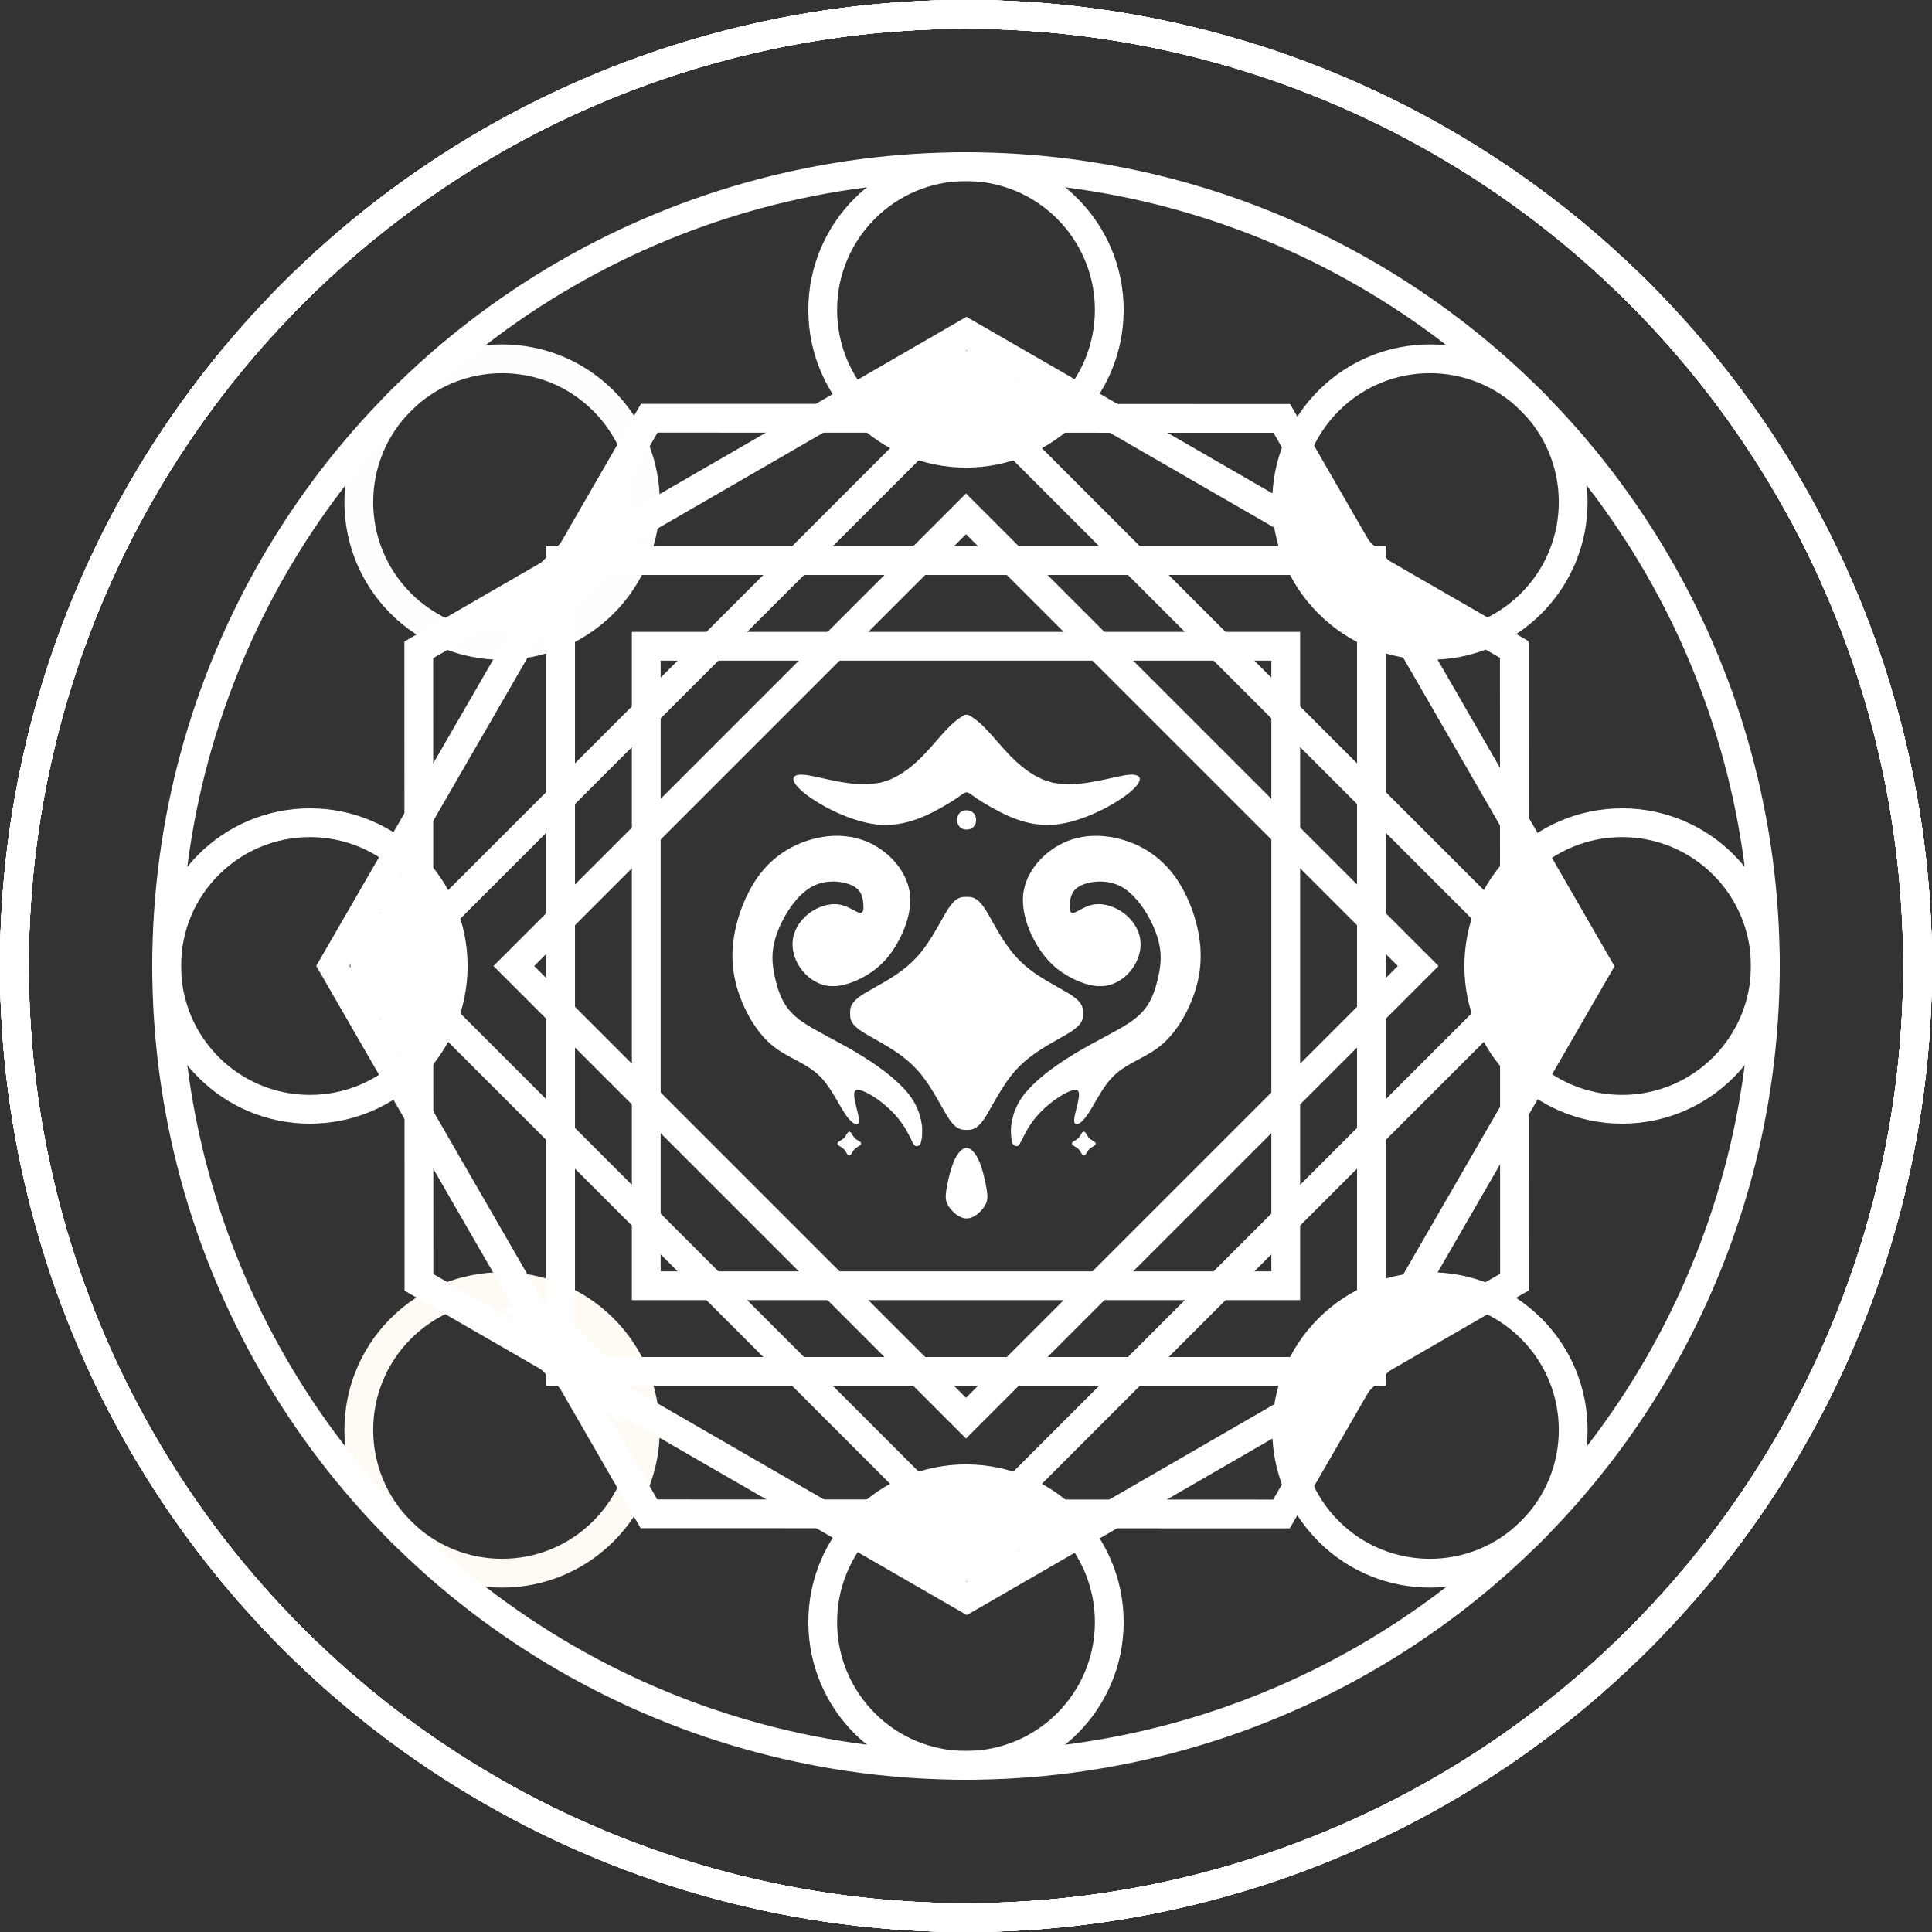<?xml version="1.0" encoding="UTF-8" standalone="no"?>
<!-- Created with Inkscape (http://www.inkscape.org/) -->

<svg
   width="1208.476"
   height="1208.476"
   viewBox="0 0 319.743 319.743"
   version="1.1"
   id="svg1"
   sodipodi:docname="magic-circle.svg"
   inkscape:version="1.3.2 (091e20e, 2023-11-25, custom)"
   xml:space="preserve"
   inkscape:export-filename="magic-circle.png"
   inkscape:export-xdpi="96"
   inkscape:export-ydpi="96"
   xmlns:inkscape="http://www.inkscape.org/namespaces/inkscape"
   xmlns:sodipodi="http://sodipodi.sourceforge.net/DTD/sodipodi-0.dtd"
   xmlns="http://www.w3.org/2000/svg"
   xmlns:svg="http://www.w3.org/2000/svg"><rect x="0" y="0" width="319.743" height="319.743" fill="#333333" stroke="none"/><sodipodi:namedview
     id="namedview1"
     pagecolor="#505050"
     bordercolor="#eeeeee"
     borderopacity="1"
     inkscape:showpageshadow="true"
     inkscape:pageopacity="0"
     inkscape:pagecheckerboard="true"
     inkscape:deskcolor="#505050"
     inkscape:document-units="px"
     inkscape:clip-to-page="false"
     labelstyle="default"
     inkscape:zoom="0.25"
     inkscape:cx="282"
     inkscape:cy="210"
     inkscape:window-width="1856"
     inkscape:window-height="1057"
     inkscape:window-x="-8"
     inkscape:window-y="-8"
     inkscape:window-maximized="1"
     inkscape:current-layer="layer3" /><defs
     id="defs1" /><g
     inkscape:groupmode="layer"
     id="layer3"
     inkscape:label="Layer 3"
     transform="translate(-94.129,-94.129)"><g
       style="fill:#ffffff;fill-opacity:1"
       id="g46"
       transform="matrix(0.098,0,0,0.098,203.919,203.902)"><path
         d="m 509.393,87.088 c -3.651,1.399 -12.966,7.68 -18.371,12.373 -7.822,6.779 -16.569,16.024 -30.341,31.976 -18.133,21.002 -29.155,32.237 -42.074,42.809 -5.333,4.362 -7.798,6.187 -13.606,10.027 -6.447,4.266 -7.798,5.025 -14.601,8.438 l -7.49,3.746 -8.344,2.631 -8.32,2.631 -8.486,1.161 -8.486,1.162 -8.794,0.166 c -8.77,0.142 -8.818,0.142 -18.015,-0.711 -15.858,-1.446 -27.638,-3.532 -56.628,-9.98 -17.493,-3.911 -23.585,-4.978 -29.985,-5.357 -4.243,-0.237 -4.883,-0.213 -7.704,0.237 -2.963,0.451 -3.176,0.522 -5.191,1.731 l -2.11,1.28 -0.782,1.801 -0.758,1.802 0.521,2.37 c 0.427,2.062 0.711,2.702 2.205,5.191 5.997,9.979 23.158,23.656 46.317,36.883 21.262,12.16 43.923,21.689 65.493,27.544 8.225,2.228 9.79,2.583 17.683,3.911 8.438,1.422 8.865,1.469 16.711,1.872 7.988,0.403 8.154,0.403 16,-0.118 7.087,-0.45 8.723,-0.64 15.052,-1.707 19.342,-3.318 38.945,-10.477 60.918,-22.258 18.11,-9.694 29.132,-16.426 41.245,-25.149 2.749,-1.991 5.855,-4.03 6.921,-4.575 1.731,-0.853 2.134,-0.972 3.627,-0.972 1.493,0 1.896,0.119 3.627,0.972 1.09,0.545 4.527,2.821 7.656,5.049 9.15,6.613 17.754,12.041 29.724,18.75 23.514,13.226 39.704,20.266 57.482,25.054 10.501,2.821 18.56,4.149 29.25,4.836 7.846,0.521 7.965,0.521 16.119,0.095 8.012,-0.403 8.391,-0.451 16.616,-1.825 7.419,-1.28 9.458,-1.731 17.304,-3.817 11.591,-3.129 22.969,-7.111 35.2,-12.373 34.986,-15.005 68.077,-37.381 76.966,-52.006 1.493,-2.465 1.754,-3.081 2.204,-5.191 l 0.522,-2.394 -0.759,-1.849 -0.782,-1.873 -2.157,-1.28 c -2.062,-1.209 -2.299,-1.28 -5.31,-1.754 -2.868,-0.45 -3.508,-0.474 -7.751,-0.237 -7.087,0.403 -12.634,1.422 -35.437,6.566 -21.665,4.883 -36.456,7.419 -51.271,8.771 l -9.292,0.853 -8.841,-0.166 -8.818,-0.142 -8.32,-1.138 -8.344,-1.162 -8.13,-2.583 -8.154,-2.608 -7.467,-3.65 c -7.016,-3.461 -7.917,-3.959 -14.815,-8.533 -6.186,-4.077 -8.391,-5.713 -13.985,-10.311 -12.895,-10.596 -23.656,-21.595 -42.43,-43.331 -15.929,-18.489 -26.287,-28.989 -34.82,-35.318 -3.911,-2.892 -9.624,-6.637 -11.71,-7.633 -1.588,-0.758 -2.086,-0.877 -3.84,-0.948 -1.28,-0.047 -2.323,0.047 -2.844,0.261 z"
         fill="#ffffff"
         id="path1-1"
         style="fill:#ffffff;fill-opacity:1" /><path
         d="m 509.392,248.32 c -5.499,0.972 -9.244,3.532 -11.425,7.846 -1.469,2.845 -1.944,4.978 -1.944,8.367 0,5.026 1.399,8.605 4.599,11.876 1.967,1.991 3.484,2.892 6.4,3.793 2.441,0.758 7.348,0.782 9.837,0.047 5.547,-1.612 9.292,-5.57 10.69,-11.212 0.593,-2.418 0.593,-6.85 -0.023,-9.007 -1.731,-6.092 -5.357,-9.79 -11.023,-11.259 -1.469,-0.38 -5.925,-0.664 -7.111,-0.451 z"
         fill="#ffffff"
         id="path2"
         style="fill:#ffffff;fill-opacity:1" /><path
         d="m 279.585,291.911 c -25.102,2.299 -50.916,10.904 -72.32,24.107 -15.597,9.623 -29.345,21.712 -41.15,36.172 -20.1,24.651 -36.314,59.733 -44.278,95.81 -8.154,37.025 -6.756,71.111 4.361,105.837 10.691,33.375 29.251,64.759 50.086,84.67 12.326,11.757 21.926,18.133 47.36,31.478 26.145,13.701 38.092,22.827 50.039,38.163 6.684,8.581 12.871,18.276 23.324,36.504 8.083,14.127 12.208,20.338 17.043,25.671 4.077,4.527 8.154,7.443 11.022,7.941 3.224,0.545 4.836,-1.043 5.144,-5.049 0.285,-3.911 -0.545,-8.486 -4.148,-22.874 -3.39,-13.606 -4.314,-19.319 -3.84,-23.728 0.284,-2.512 0.498,-3.01 2.204,-5.025 0.593,-0.687 0.901,-0.806 2.631,-1.114 1.968,-0.332 1.968,-0.332 5.334,0.474 10.501,2.513 28.018,13.156 43.306,26.288 11.686,10.05 21.12,20.574 29.085,32.497 4.409,6.614 7.633,12.326 11.947,21.168 4.859,9.932 5.357,10.809 6.992,12.586 1.517,1.66 2.418,2.039 4.362,1.849 3.129,-0.284 5.309,-1.943 6.423,-4.859 0.664,-1.778 1.541,-6.068 1.991,-9.884 0.522,-4.291 0.735,-13.274 0.38,-16.83 -0.166,-1.564 -0.332,-3.484 -0.403,-4.267 -0.071,-0.782 -0.593,-3.769 -1.185,-6.637 -4.101,-20.338 -12.848,-37.001 -28.279,-53.807 -17.422,-19.011 -44.776,-39.988 -78.72,-60.397 -12.847,-7.728 -24.273,-14.104 -49.659,-27.662 -21.073,-11.283 -30.862,-16.877 -39.941,-22.827 -25.884,-16.996 -38.566,-34.442 -47.028,-64.759 -8.391,-30.032 -9.6,-50.512 -4.267,-72.651 6.898,-28.658 26.43,-62.744 46.483,-81.115 12.516,-11.448 24.723,-17.635 39.775,-20.124 5.807,-0.972 15.218,-1.209 21.215,-0.569 12.918,1.375 23.893,5.096 30.672,10.382 7.183,5.618 10.454,12.374 11.876,24.463 0.521,4.219 0.569,10.903 0.142,12.681 -0.687,2.797 -1.896,4.338 -3.911,4.978 -1.967,0.64 -4.551,-0.261 -11.046,-3.816 -11.378,-6.235 -17.161,-8.629 -24.415,-10.051 -4.432,-0.877 -11.046,-1.09 -15.786,-0.474 -17.802,2.252 -35.248,11.568 -47.384,25.316 -14.317,16.213 -19.745,35.413 -15.55,55.04 5.405,25.126 24.486,46.957 47.811,54.732 6.589,2.18 11.709,2.986 19.176,2.986 7.064,0 13.179,-0.829 20.385,-2.749 24.462,-6.543 49.588,-21.547 66.299,-39.609 20.409,-22.092 36.291,-53.405 41.672,-82.205 1.043,-5.594 1.256,-7.277 1.706,-13.44 l 0.498,-7.04 -0.498,-6.826 c -0.474,-6.732 -0.498,-6.922 -1.92,-13.18 -1.351,-5.902 -1.635,-6.826 -3.935,-12.681 -2.157,-5.571 -2.868,-7.04 -5.76,-12.255 -8.58,-15.431 -20.93,-29.037 -36.337,-40.083 -18.489,-13.25 -39.254,-20.978 -62.365,-23.182 -8.438,-0.83 -17.801,-0.83 -26.619,-0.024 z"
         fill="#ffffff"
         id="path3-5"
         style="fill:#ffffff;fill-opacity:1" /><path
         d="m 716.326,292.03 c -22.424,2.37 -42.762,10.05 -60.777,22.898 -15.454,11.022 -27.946,24.794 -36.527,40.272 -2.868,5.168 -3.603,6.732 -5.736,12.208 -2.3,5.949 -2.513,6.637 -3.959,13.037 -1.517,6.684 -1.541,6.826 -1.944,13.131 -0.379,6.092 -0.379,6.709 0.024,12.919 0.569,8.794 2.086,17.375 4.741,26.785 8.107,28.587 25.339,57.434 45.511,76.255 19.579,18.252 49.185,32.735 72.178,35.319 3.84,0.426 11.662,0.426 15.289,-0.024 28.017,-3.366 53.309,-27.899 59.472,-57.719 2.157,-10.382 1.565,-21.049 -1.659,-30.933 -4.717,-14.317 -15.668,-28.065 -29.606,-37.144 -9.742,-6.352 -20.978,-10.524 -32.118,-11.946 -4.623,-0.569 -11.544,-0.356 -15.645,0.474 -7.111,1.469 -12.776,3.745 -22.352,9.007 -8.557,4.693 -10.928,5.57 -13.109,4.883 -3.271,-1.043 -4.503,-5.31 -3.887,-13.63 0.877,-12.397 3.295,-19.413 8.628,-25.173 6.685,-7.206 18.868,-12.089 34.276,-13.701 5.997,-0.64 15.407,-0.403 21.215,0.569 16.45,2.702 29.7,9.885 43.14,23.372 16.854,16.901 32.711,43.804 40.605,68.859 8.13,25.814 7.609,48.498 -1.873,81.897 -8.675,30.53 -21.262,47.715 -47.384,64.734 -9.315,6.092 -19.366,11.805 -41.6,23.68 -30.459,16.261 -44.966,24.581 -61.985,35.485 -27.141,17.398 -49.209,35.034 -64.118,51.295 -10.288,11.188 -16.925,21.143 -22.021,33.09 -1.375,3.224 -2.513,5.926 -2.513,6.045 0,0.094 -0.64,2.228 -1.398,4.74 -1.731,5.547 -3.437,13.914 -3.935,19.129 -0.664,7.088 -0.403,15.265 0.735,22.116 0.877,5.333 1.659,7.585 3.271,9.268 2.038,2.181 5.855,2.821 7.988,1.327 1.659,-1.138 3.105,-3.603 7.941,-13.345 6.613,-13.393 10.951,-20.551 18.204,-30.009 10.406,-13.558 24.937,-26.904 40.794,-37.499 10.146,-6.779 19.011,-11.212 25.411,-12.753 l 3.366,-0.806 2.086,0.356 c 1.137,0.213 2.086,0.379 2.109,0.403 0,0.024 0.522,0.711 1.138,1.517 1.09,1.446 1.138,1.564 1.399,3.911 0.545,4.551 -0.403,10.501 -3.983,24.723 -3.366,13.298 -4.195,17.967 -3.982,21.807 0.19,2.963 0.972,4.552 2.584,5.192 4.812,1.943 13.392,-5.429 22.115,-19.035 2.537,-3.911 5.239,-8.485 12.113,-20.408 20.717,-35.935 32.735,-48.403 61.985,-64.403 2.868,-1.565 6.708,-3.627 8.533,-4.575 20.125,-10.525 29.962,-16.664 39.704,-24.818 21.547,-17.991 40.344,-46.151 52.978,-79.36 14.744,-38.756 17.422,-76.16 8.415,-117.262 -6.637,-30.246 -19.414,-60.563 -35.39,-83.959 -18.56,-27.212 -43.733,-47.786 -73.458,-60.065 -25.102,-10.382 -52.574,-14.696 -76.989,-12.136 z"
         fill="#ffffff"
         id="path4"
         style="fill:#ffffff;fill-opacity:1" /><path
         d="m 505.837,394.667 c -6.756,0.877 -12.231,4.172 -18.11,10.88 -4.622,5.262 -8.51,11.283 -17.161,26.69 -12.445,22.187 -17.351,30.365 -24.486,40.818 -14.91,21.855 -30.104,37.049 -51.959,51.959 -9.955,6.779 -19.271,12.42 -36.195,21.878 -10.667,5.973 -13.962,7.87 -18.489,10.619 -14.317,8.723 -21.523,16.427 -23.609,25.245 -0.664,2.773 -0.664,13.772 0,16.592 1.683,7.23 6.542,13.346 16.142,20.196 5.096,3.65 11.852,7.68 27.733,16.545 44.706,24.984 65.683,42.69 86.329,72.842 7.111,10.406 12.634,19.603 25.245,42.003 5.902,10.453 9.197,15.857 12.349,20.266 6.732,9.411 12.682,14.222 19.698,16.024 4.125,1.043 12.705,1.114 17.043,0.095 7.088,-1.636 13.25,-6.59 20.053,-16.119 3.769,-5.286 6.922,-10.501 15.479,-25.789 23.372,-41.766 38.566,-61.227 62.175,-79.645 12.468,-9.742 25.292,-17.92 48.592,-30.981 10.24,-5.736 13.061,-7.371 17.897,-10.334 14.743,-9.008 21.641,-16.309 23.609,-24.984 0.379,-1.73 0.45,-2.939 0.45,-8.415 -0.024,-5.736 -0.071,-6.613 -0.522,-8.415 -1.848,-7.324 -6.826,-13.511 -16.308,-20.266 -5.143,-3.698 -10.263,-6.756 -24.889,-14.934 -30.269,-16.924 -45.653,-27.259 -60.136,-40.415 -16.427,-14.933 -30.957,-34.654 -48,-65.185 -6.471,-11.615 -11.093,-19.698 -13.345,-23.372 -8.913,-14.53 -16.19,-21.333 -24.984,-23.371 -1.778,-0.403 -3.081,-0.498 -7.609,-0.569 -2.986,-0.024 -6.139,0.023 -6.992,0.142 z"
         fill="#ffffff"
         id="path5"
         style="fill:#ffffff;fill-opacity:1" /><path
         d="m 313.055,791.206 c -1.043,0.237 -2.181,1.541 -3.864,4.504 -3.176,5.594 -4.812,7.229 -10.406,10.453 -3.2,1.849 -3.65,2.181 -4.314,3.271 -0.64,1.043 -0.687,2.157 -0.166,3.248 0.45,0.971 1.185,1.54 4.243,3.294 5.784,3.343 7.396,5.026 11.236,11.71 1.754,3.01 3.034,3.887 5.001,3.366 1.161,-0.308 2.204,-1.47 3.793,-4.267 3.366,-5.949 4.717,-7.3 10.714,-10.832 1.659,-0.972 3.342,-2.134 3.721,-2.584 1.351,-1.517 1.185,-3.745 -0.332,-5.001 -0.426,-0.356 -1.896,-1.28 -3.247,-2.063 -4.883,-2.773 -7.111,-4.812 -9.434,-8.652 -2.726,-4.503 -3.532,-5.688 -4.077,-6.02 -0.688,-0.427 -1.991,-0.64 -2.868,-0.427 z"
         fill="#ffffff"
         id="path6"
         style="fill:#ffffff;fill-opacity:1" /><path
         d="m 708.622,791.324 c -1.043,0.474 -1.541,1.091 -3.556,4.504 -3.271,5.57 -4.74,7.016 -10.666,10.501 -3.579,2.109 -4.385,2.963 -4.385,4.575 0,1.943 0.877,2.844 5.238,5.333 5.002,2.868 6.945,4.835 9.813,9.837 2.063,3.603 2.94,4.646 4.172,4.978 2.134,0.569 3.319,-0.332 5.547,-4.267 3.224,-5.689 5.191,-7.68 10.761,-10.809 3.058,-1.73 4.196,-2.749 4.409,-3.982 0.403,-2.062 -0.592,-3.39 -4.053,-5.333 -6.068,-3.414 -7.704,-5.002 -10.975,-10.691 -1.659,-2.844 -2.583,-4.1 -3.342,-4.503 -0.735,-0.38 -2.252,-0.475 -2.963,-0.143 z"
         fill="#ffffff"
         id="path7"
         style="fill:#ffffff;fill-opacity:1" /><path
         d="m 509.843,818.608 c -4.48,0.9 -9.34,5.096 -13.606,11.733 -6.756,10.501 -12.469,27.638 -16.806,50.299 -2.892,15.028 -3.271,21.333 -1.683,27.639 2.37,9.363 12.563,21.096 22.755,26.192 8.107,4.054 14.91,4.054 22.993,0 4.717,-2.37 7.964,-4.835 12.373,-9.41 2.702,-2.773 5.191,-5.95 6.756,-8.557 5.072,-8.534 5.641,-14.246 2.915,-30.341 -2.346,-13.795 -6.115,-28.918 -9.695,-38.755 -6.162,-16.925 -14.174,-27.378 -22.068,-28.824 -1.991,-0.379 -1.967,-0.379 -3.934,0.024 z"
         fill="#ffffff"
         id="path8"
         style="fill:#ffffff;fill-opacity:1" /></g></g><g
     inkscape:groupmode="layer"
     id="layer2"
     inkscape:label="Layer 2"
     transform="translate(-94.129,-94.129)"><g
       id="g45"
       inkscape:label="circle-4.5"
       transform="rotate(-45,254,254)"><path
         id="path44"
         style="opacity:1;fill:#ffffff;fill-opacity:1;stroke:#ffffff;stroke-width:2.855;stroke-dasharray:none;stroke-opacity:1"
         d="m 246.66,158.502 -8.753,0.066 2.58,4.135 h 6.941 v 4.952 h 13.144 v -4.952 h 6.941 l 4.305,-4.724 -10.478,0.524 z"
         inkscape:label="filler"
         sodipodi:nodetypes="ccccccccccc" /><circle
         style="fill:none;fill-opacity:1;stroke:#fffefc;stroke-width:4.763;stroke-dasharray:none;stroke-opacity:1"
         id="circle45"
         cx="254"
         cy="145.421"
         r="23.713"
         inkscape:label="circle" /></g><g
       id="g36"
       inkscape:label="circle-4"
       transform="rotate(-90,254,254)"><path
         id="path35"
         style="opacity:1;fill:#ffffff;fill-opacity:1;stroke:#ffffff;stroke-width:2.855;stroke-dasharray:none;stroke-opacity:1"
         d="m 246.66,153.55 v 4.952 h -6.173 v 4.201 h 6.941 v 4.952 h 13.144 v -4.952 h 6.941 v -4.201 h -6.173 v -4.952 z"
         inkscape:label="filler" /><circle
         style="fill:none;fill-opacity:1;stroke:#ffffff;stroke-width:4.763;stroke-dasharray:none;stroke-opacity:1"
         id="circle36"
         cx="254"
         cy="145.421"
         r="23.713"
         inkscape:label="circle" /></g><g
       id="g43"
       inkscape:label="circle-3.5"
       transform="rotate(-135,254,254)"><path
         id="path42"
         style="opacity:1;fill:#ffffff;fill-opacity:1;stroke:#fffaf3;stroke-width:2.855;stroke-dasharray:none;stroke-opacity:1"
         d="m 246.66,158.502 -8.753,0.066 2.58,4.135 h 6.941 v 4.952 h 13.144 v -4.952 h 6.941 l 4.305,-4.724 -10.478,0.524 z"
         inkscape:label="filler"
         sodipodi:nodetypes="ccccccccccc" /><circle
         style="fill:none;fill-opacity:1;stroke:#fffaf3;stroke-width:4.763;stroke-dasharray:none;stroke-opacity:1"
         id="circle43"
         cx="254"
         cy="145.421"
         r="23.713"
         inkscape:label="circle" /></g><g
       id="g35"
       inkscape:label="circle-3"
       transform="rotate(180,254,254)"><path
         id="path34"
         style="opacity:1;fill:#ffffff;fill-opacity:1;stroke:#ffffff;stroke-width:2.855;stroke-dasharray:none;stroke-opacity:1"
         d="m 246.66,153.55 v 4.952 h -6.173 v 4.201 h 6.941 v 4.952 h 13.144 v -4.952 h 6.941 v -4.201 h -6.173 v -4.952 z"
         inkscape:label="filler" /><circle
         style="fill:none;fill-opacity:1;stroke:#ffffff;stroke-width:4.763;stroke-dasharray:none;stroke-opacity:1"
         id="circle34"
         cx="254"
         cy="145.421"
         r="23.713"
         inkscape:label="circle" /></g><g
       id="g41"
       inkscape:label="circle-2.5"
       transform="rotate(135,254,254)"><path
         id="path41"
         style="opacity:1;fill:#ffffff;fill-opacity:1;stroke:#ffffff;stroke-width:2.855;stroke-dasharray:none;stroke-opacity:1"
         d="m 246.66,158.502 -8.753,0.066 2.58,4.135 h 6.941 v 4.952 h 13.144 v -4.952 h 6.941 l 4.305,-4.724 -10.478,0.524 z"
         inkscape:label="filler"
         sodipodi:nodetypes="ccccccccccc" /><circle
         style="fill:none;fill-opacity:1;stroke:#ffffff;stroke-width:4.763;stroke-dasharray:none;stroke-opacity:1"
         id="circle41"
         cx="254"
         cy="145.421"
         r="23.713"
         inkscape:label="circle" /></g><g
       id="g33"
       inkscape:label="circle-2"
       transform="rotate(90,254,254)"><path
         id="rect31"
         style="opacity:1;fill:#ffffff;fill-opacity:1;stroke:#ffffff;stroke-width:2.855;stroke-dasharray:none;stroke-opacity:1"
         d="m 246.66,153.55 v 4.952 h -6.173 v 4.201 h 6.941 v 4.952 h 13.144 v -4.952 h 6.941 v -4.201 h -6.173 v -4.952 z"
         inkscape:label="filler" /><circle
         style="fill:none;fill-opacity:1;stroke:#ffffff;stroke-width:4.763;stroke-dasharray:none;stroke-opacity:1"
         id="path3-1-7"
         cx="254"
         cy="145.421"
         r="23.713"
         inkscape:label="circle" /></g><g
       id="g34"
       inkscape:label="circle-1.5"
       transform="rotate(45,254,254)"><path
         id="path33"
         style="opacity:1;fill:#ffffff;fill-opacity:1;stroke:#ffffff;stroke-width:2.855;stroke-dasharray:none;stroke-opacity:1"
         d="m 246.66,158.502 -8.753,0.066 2.58,4.135 h 6.941 v 4.952 h 13.144 v -4.952 h 6.941 l 4.305,-4.724 -10.478,0.524 z"
         inkscape:label="filler"
         sodipodi:nodetypes="ccccccccccc" /><circle
         style="fill:none;fill-opacity:1;stroke:#ffffff;stroke-width:4.763;stroke-dasharray:none;stroke-opacity:1"
         id="circle33"
         cx="254"
         cy="145.421"
         r="23.713"
         inkscape:label="circle" /></g><g
       id="g38"
       inkscape:label="circle-1"><path
         id="path37"
         style="opacity:1;fill:#ffffff;fill-opacity:1;stroke:#ffffff;stroke-width:2.855;stroke-dasharray:none;stroke-opacity:1"
         d="m 246.66,153.55 v 4.952 h -6.173 v 4.201 h 6.941 v 4.952 h 13.144 v -4.952 h 6.941 v -4.201 h -6.173 v -4.952 z"
         inkscape:label="filler" /><circle
         style="fill:none;fill-opacity:1;stroke:#ffffff;stroke-width:4.763;stroke-dasharray:none;stroke-opacity:1"
         id="circle38"
         cx="254"
         cy="145.421"
         r="23.713"
         inkscape:label="circle" /></g></g><g
     inkscape:label="Layer 1"
     inkscape:groupmode="layer"
     id="layer1"
     transform="translate(-94.129,-94.129)"><rect
       style="opacity:1;fill:none;stroke:#ffffff;stroke-width:4.763;stroke-dasharray:none;stroke-opacity:1"
       id="rect1"
       width="105.833"
       height="105.833"
       x="-52.917"
       y="-412.127"
       inkscape:label="inner-rect"
       transform="rotate(135)" /><rect
       style="fill:none;stroke:#ffffff;stroke-width:4.763;stroke-dasharray:none;stroke-opacity:1"
       id="rect1-3"
       width="134.191"
       height="134.191"
       x="-67.095"
       y="-426.306"
       inkscape:label="outer-rect"
       transform="rotate(135)" /><rect
       style="fill:none;stroke:#ffffff;stroke-width:4.763;stroke-dasharray:none;stroke-opacity:1"
       id="rect1-4"
       width="105.833"
       height="105.833"
       x="201.083"
       y="201.083"
       inkscape:label="inner-rect" /><rect
       style="fill:none;stroke:#ffffff;stroke-width:4.763;stroke-dasharray:none;stroke-opacity:1"
       id="rect1-3-9"
       width="134.191"
       height="134.191"
       x="186.905"
       y="186.905"
       inkscape:label="outer-rect" /><path
       sodipodi:type="star"
       style="opacity:1;fill:none;fill-opacity:1;stroke:#ffffff;stroke-width:2.595;stroke-dasharray:none;stroke-opacity:1"
       id="path1"
       inkscape:flatsided="true"
       sodipodi:sides="6"
       sodipodi:cx="161.09059"
       sodipodi:cy="127.63066"
       sodipodi:r1="57.043182"
       sodipodi:r2="5.7043185"
       sodipodi:arg1="1.5707963"
       sodipodi:arg2="2.0943951"
       inkscape:rounded="0"
       inkscape:randomized="0"
       d="m 161.091,184.674 -49.401,-28.522 0,-57.043 49.401,-28.522 49.401,28.522 0,57.043 z"
       transform="matrix(1.589,0.918,-0.918,1.589,115.086,-96.67)"
       inkscape:label="hexa-2" /><path
       sodipodi:type="star"
       style="fill:none;fill-opacity:1;stroke:#ffffff;stroke-width:2.595;stroke-dasharray:none;stroke-opacity:1"
       id="path1-9"
       inkscape:flatsided="true"
       sodipodi:sides="6"
       sodipodi:cx="161.09059"
       sodipodi:cy="127.63066"
       sodipodi:r1="57.043182"
       sodipodi:r2="5.7043185"
       sodipodi:arg1="1.5707963"
       sodipodi:arg2="2.0943951"
       inkscape:rounded="0"
       inkscape:randomized="0"
       d="m 161.091,184.674 -49.401,-28.522 0,-57.043 49.401,-28.522 49.401,28.522 0,57.043 z"
       transform="matrix(0.918,1.589,-1.589,0.918,309.031,-119.146)"
       inkscape:label="hexa-1" /><circle
       style="opacity:1;fill:none;stroke:#ffffff;stroke-width:4.763;stroke-dasharray:none;stroke-opacity:1"
       id="path3"
       cx="254"
       cy="254"
       r="132.292"
       inkscape:label="inner-circle" /><circle
       style="fill:none;stroke:#ffffff;stroke-width:4.763;stroke-dasharray:none;stroke-opacity:1"
       id="path3-3"
       cx="254"
       cy="-254"
       r="157.49"
       inkscape:label="outer-circle"
       transform="rotate(90)" /><circle
       style="fill:none;stroke:#ffffff;stroke-width:4.763;stroke-dasharray:none;stroke-opacity:1"
       id="circle35"
       cx="-254"
       cy="-254"
       r="157.49"
       inkscape:label="outer-circle"
       transform="scale(-1)" /><circle
       style="fill:none;stroke:#ffffff;stroke-width:4.763;stroke-dasharray:none;stroke-opacity:1"
       id="circle37"
       cx="-5.6843419e-14"
       cy="359.21"
       r="157.49"
       inkscape:label="outer-circle"
       transform="rotate(-45)" /><circle
       style="fill:none;stroke:#ffffff;stroke-width:4.763;stroke-dasharray:none;stroke-opacity:1"
       id="circle42"
       cx="359.21"
       cy="8.5265128e-14"
       r="157.49"
       inkscape:label="outer-circle"
       transform="rotate(45)" /><circle
       style="fill:none;stroke:#ffffff;stroke-width:4.763;stroke-dasharray:none;stroke-opacity:1"
       id="circle44"
       cx="1.4210855e-13"
       cy="-359.21"
       r="157.49"
       inkscape:label="outer-circle"
       transform="rotate(135)" /><circle
       style="fill:none;stroke:#ffffff;stroke-width:4.763;stroke-dasharray:none;stroke-opacity:1"
       id="circle46"
       cx="-359.21"
       cy="-2.8421709e-13"
       r="157.49"
       inkscape:label="outer-circle"
       transform="rotate(-135)" /></g></svg>
